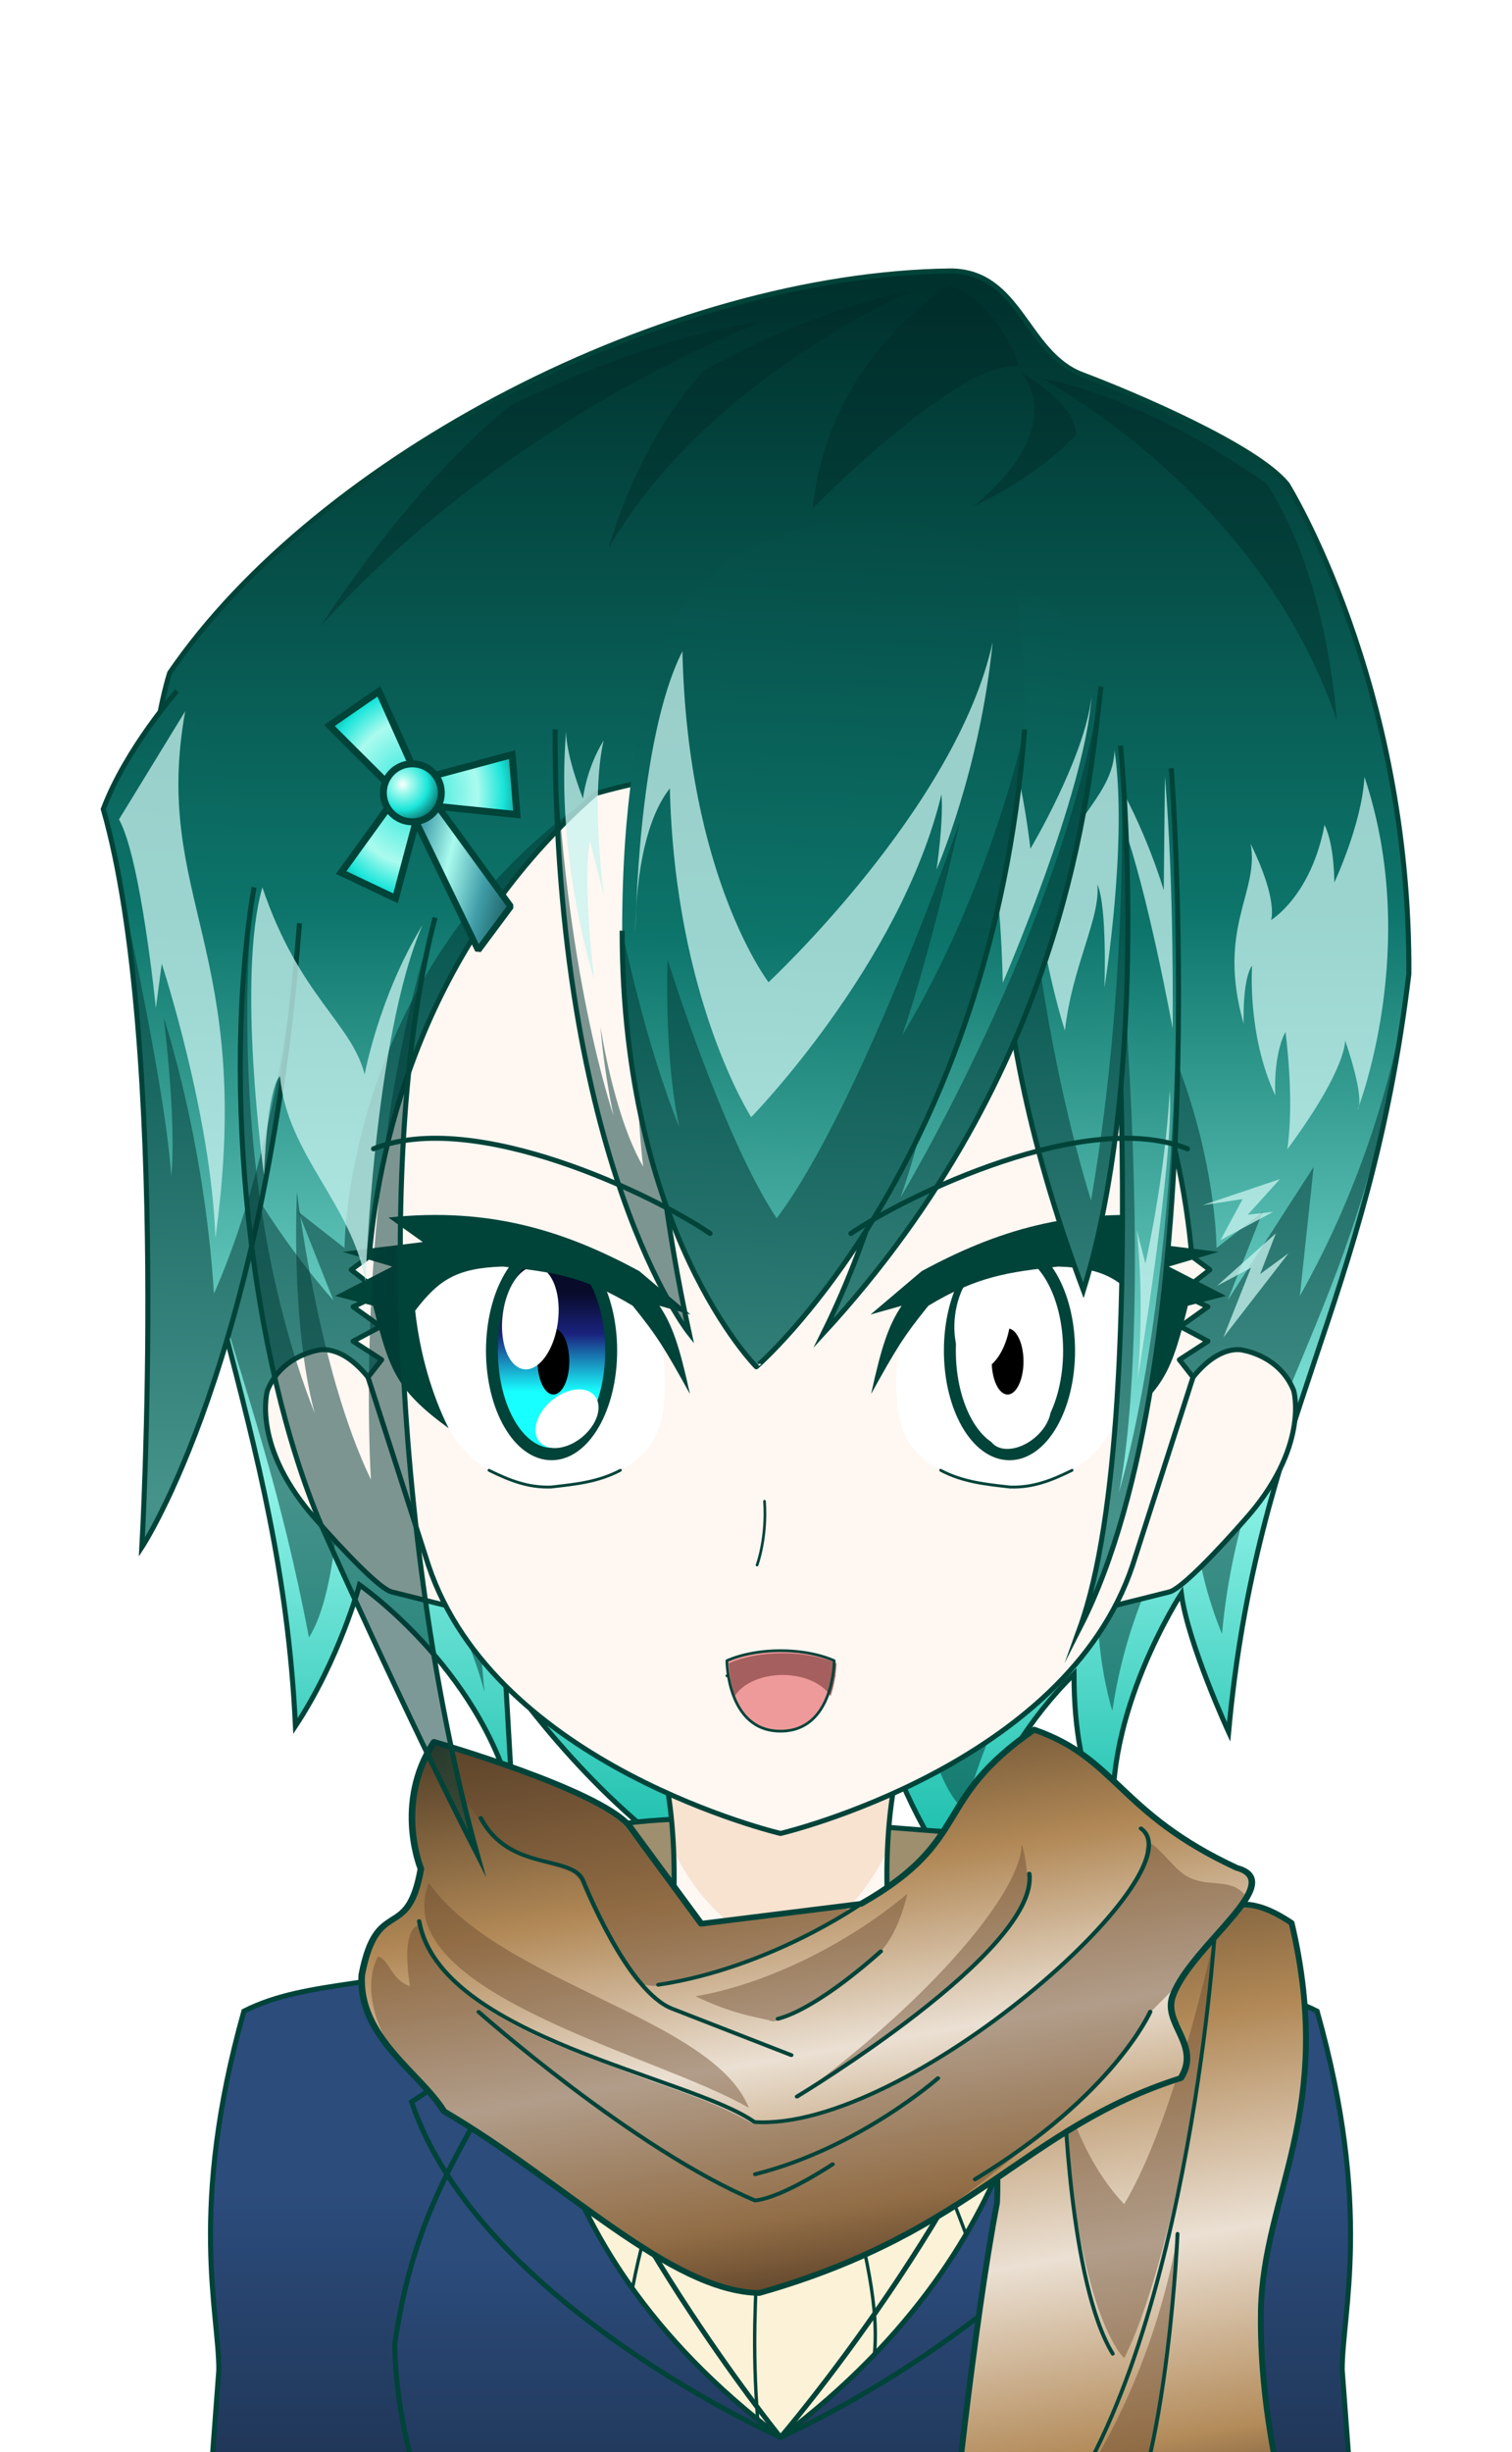 <svg id="fooko" width="450.82" height="730.91" viewBox="0 0 119.28 193.39" xmlns="http://www.w3.org/2000/svg" xmlns:xlink="http://www.w3.org/1999/xlink"><defs><linearGradient id="muffler"><stop stop-color="#644b2e" offset="0"/><stop stop-color="#b38b5a" offset=".113"/><stop stop-color="#ebe0d3" offset=".369"/><stop stop-color="#b18856" offset=".65"/><stop stop-color="#473621" offset="1"/></linearGradient><linearGradient id="coat"><stop stop-color="#1c304d" offset="0"/><stop stop-color="#2c4c7c" offset="1"/></linearGradient><linearGradient id="a"><stop stop-color="#16bcaa" offset="0"/><stop stop-color="#8ef2e7" offset=".242"/><stop stop-color="#0d756b" offset=".605"/><stop stop-color="#00312d" offset="1"/></linearGradient><linearGradient id="eye"><stop stop-color="#18ffff" offset="0"/><stop stop-color="#1a237e" offset=".581"/><stop stop-color="#080b29" offset="1"/></linearGradient><filter id="r" color-interpolation-filters="sRGB"><feGaussianBlur result="blur" stdDeviation="0.11 0.11"/></filter><linearGradient id="d" x1="85.99" x2="85.99" y1="70.115" y2="63.765" gradientTransform="translate(-.505 .336)" gradientUnits="userSpaceOnUse" xlink:href="#eye"/><clipPath id="t"><path d="M80.433 74.613c1.621.749 3.282.884 5.027 1.058 1.671.046 3.007-.419 4.498-1.058 1.867-.88 2.91-2.646 2.91-2.646s2.817-3 3.606-7.248c-2.033-4.46-8.024-3.733-8.024-3.733s-9.077-.189-10.928 5.425c0 0-.521 1.57-.187 4.483.399 1.9 1.385 2.937 3.098 3.719z" fill="#fef7f2" stroke="#004339" stroke-linecap="round" stroke-linejoin="round" stroke-width=".292"/></clipPath><clipPath id="s"><path d="M80.433 74.613c1.621.749 3.282.884 5.027 1.058 1.671.046 3.007-.419 4.498-1.058 1.867-.88 2.91-2.646 2.91-2.646s2.817-3 3.606-7.248c-2.033-4.46-8.024-3.733-8.024-3.733s-9.077-.189-10.928 5.425c0 0-.521 1.57-.187 4.483.399 1.9 1.385 2.937 3.098 3.719z" fill="#fef7f2" stroke="#004339" stroke-linecap="round" stroke-linejoin="round" stroke-width=".292"/></clipPath><filter id="q" color-interpolation-filters="sRGB"><feGaussianBlur result="blur" stdDeviation="0.11 0.11"/></filter><linearGradient id="f" x1="63.5" x2="63.5" y1="127" y2="2.646" gradientUnits="userSpaceOnUse" xlink:href="#a"/><linearGradient id="o" x1="62.177" x2="67.469" y1="103.19" y2="-23.812" gradientUnits="userSpaceOnUse" xlink:href="#a"/><linearGradient id="n" x1="62.177" x2="78.052" y1="103.19" y2="-26.458" gradientUnits="userSpaceOnUse" xlink:href="#a"/><linearGradient id="e" x1="62.177" x2="59.531" y1="103.19" y2="-23.812" gradientUnits="userSpaceOnUse" xlink:href="#a"/><linearGradient id="c" x1="62.177" x2="64.823" y1="103.19" y2="-23.812" gradientUnits="userSpaceOnUse" xlink:href="#a"/><linearGradient id="m" x1="62.177" x2="66.72" y1="103.19" y2="-35.038" gradientTransform="translate(.728 8.202)" gradientUnits="userSpaceOnUse" xlink:href="#a"/><linearGradient id="p" x1="37.035" x2="44.921" y1="46.316" y2="48.429" gradientUnits="userSpaceOnUse"><stop stop-color="#419ea9" offset="0"/><stop stop-color="#aafbee" offset=".258"/><stop stop-color="#419ea9" offset=".555"/><stop stop-color="#00312d" offset="1"/></linearGradient><radialGradient id="h" cx="36.391" cy="41.827" r="2.014" gradientTransform="translate(-17.326 -19.914) scale(1.476)" gradientUnits="userSpaceOnUse"><stop stop-color="#fff" offset="0"/><stop stop-color="#aafbee" offset=".159"/><stop stop-color="#1be5da" offset=".529"/><stop stop-color="#00312d" offset="1"/></radialGradient><radialGradient id="g" cx="37.192" cy="42.382" r="6.034" gradientTransform="matrix(1.367 0 0 1.529 -13.818 -22.442)" gradientUnits="userSpaceOnUse"><stop stop-color="#1be5da" offset="0"/><stop stop-color="#aafbee" offset=".484"/><stop stop-color="#1be5da" offset=".679"/><stop stop-color="#00312d" offset="1"/></radialGradient><linearGradient id="b" x1="62.177" x2="62.177" y1="103.19" y2="-29.104" gradientUnits="userSpaceOnUse" xlink:href="#a"/><linearGradient id="l" x1="63.765" x2="55.352" y1="158.68" y2="116.72" gradientUnits="userSpaceOnUse" xlink:href="#muffler"/><linearGradient id="k" x1="87.308" x2="78.028" y1="175.25" y2="122.55" gradientUnits="userSpaceOnUse" xlink:href="#muffler"/><linearGradient id="j" x1="64.546" x2="64.546" y1="181.5" y2="157.55" gradientUnits="userSpaceOnUse" xlink:href="#coat"/><linearGradient id="i" x1="61.056" x2="61.056" y1="180.22" y2="152.53" gradientUnits="userSpaceOnUse" xlink:href="#coat"/></defs><g transform="translate(-1.925 20.24)" fill="url(#f)" stroke-miterlimit="30" stroke-width=".397"><path d="M72.19 118.13s2.619 7.296 5.706 9.916c0 0 1.272-8.865 8.755-16.255 0 9.525 3.175 12.039 3.175 12.039-.926-8.864 5.292-18.389 5.292-18.389.529 3.969 3.732 10.912 3.732 10.912 2.232-24.487 11.038-33.395 14.219-59.775.132-23.019-9.59-38.62-9.59-38.62-2.397-2.98-11.938-7.055-16.183-8.656-4.425-1.669-4.871-8.106-10.34-8.174-22.357.257-49.923 14.589-61.641 31.689 0 0-1.871 5.519-2.058 16.651 2.058 28.625 10.851 42.469 11.974 66.416 3.461-5.239 5.051-11.132 5.051-11.132s9.354 6.455 12.067 16.838l-.561-9.729s6.174 9.167 14.78 14.967c0 0-2.339-4.022-1.216-10.103 0 0 3.783 7.565 13.44 11.931 0 0-.835-7.353 3.398-10.528z"/><path d="M28.225 82.314l-2.759-6.974 3.638 2.844s-.035-22.292 19.844-35.851l29.104-0c19.879 13.559 19.844 35.851 19.844 35.851l3.638-2.844-2.759 6.974 6.784-10.53-1.089 10.177c7.474-13.229 8.598-25.387 8.598-25.387-3.18 26.38-13.071 33.914-14.741 52.04 0 0-2.454-5.627-2.048-10.438 0 0-5.095 6.151-6.601 16.511 0 0-1.772-5.507-.93-11.29-7.734 6.936-10.72 19.155-10.72 19.155-3.087-2.619-3.929-11.88-3.929-11.88-7.133 6.543-6.766 13.334-6.766 13.334-9.657-4.366-11.85-15.485-11.85-15.485-3.368 5.987-2.245 12.067-2.245 12.067-8.606-5.8-14.125-19.083-14.125-19.083l1.029 11.693c-2.713-10.383-11.319-18.428-11.319-18.428s-.094 10.383-2.526 14.125c-4.397-23.105-10.983-30.806-13.041-59.43 1.472 12.898 8.188 25.18 14.968 32.85z" fill="#013733" fill-opacity=".51"/><path d="M78.729 19.675s4.471-1.901 8.071-5.588c.094-2.535-4.287-4.918-4.287-4.918 3.67 4.906-3.784 10.506-3.784 10.506zM61.937 5.196s-7.071.45-19.721 6.518c-8.204 6.616-14.986 17.419-14.986 17.419 15.076-16.755 34.707-23.937 34.707-23.937zM84.04 9.579s7.572 1.094 17.771 8.294c4.909 7.339 5.575 18.718 5.575 18.718-6.098-18.065-23.347-27.012-23.347-27.012zm-1.721-.953c-4.724-.561-16.277 11.225-16.277 11.225 1.169-11.88 10.758-17.586 10.758-17.586 4.022 1.45 5.519 6.361 5.519 6.361zm-8.485-5.884s-6.589.828-16.328 6.218c-5.271 5.486-7.551 13.983-7.551 13.983 7.895-13.496 23.878-20.202 23.878-20.202z" fill="#012b27" fill-opacity=".415"/><path d="M72.19 118.13s2.619 7.296 5.706 9.916c0 0 1.272-8.865 8.755-16.255 0 9.525 3.175 12.039 3.175 12.039-.926-8.864 5.292-18.389 5.292-18.389.529 3.969 3.732 10.912 3.732 10.912 2.232-24.487 11.038-33.395 14.219-59.775.132-23.019-9.59-38.62-9.59-38.62-2.397-2.98-11.938-7.055-16.183-8.656-4.425-1.669-4.871-8.106-10.34-8.174-22.357.257-49.923 14.589-61.641 31.689 0 0-1.871 5.519-2.058 16.651 2.058 28.625 10.851 42.469 11.974 66.416 3.461-5.239 5.051-11.132 5.051-11.132s9.354 6.455 12.067 16.838l-.561-9.729s6.174 9.167 14.78 14.967c0 0-2.339-4.022-1.216-10.103 0 0 3.783 7.565 13.44 11.931 0 0-.835-7.353 3.398-10.528z" fill="none" stroke="#004339"/><path d="M103.58 78.595l-2.244 1.646 1.24-3.21-4.655 4.149 2.69-1.429-2.175 5.485m-.226-7.675l1.746-3.236-3.161.486 6.106-2.061-2.547 2.814 2.005-.229m7.207-34.304c4.505 13.438-.541 26.241-.541 26.241s.689-.541-.987-5.466c0 0 .213 2.139-4.557 8.593.584-4.003-.147-9.25-.147-9.25s-.943 1.541-.803 5.002c-2.245-4.798-1.828-10.245-1.828-10.245-.794 1.125-.665 4.602-.665 4.602-2.165-7.593 1.264-10.359.547-14.203 2.205 4.481 1.613 6.015 1.613 6.015s3.159-1.881 4.217-7.503c.794 1.587.773 4.543.773 4.543s2.179-4.627 2.377-8.331z" fill="#c9f3ef" fill-opacity=".757"/></g><path d="M45.7 144.59c7.938-2.646 26.458 0 31.75 0v15.875h-31.75z" fill="#9e8f6e" stroke="#004339" stroke-linejoin="round" stroke-width=".397"/><path d="M29.104 171.98s-2.646-26.458 2.646-34.396c2.646-2.646 21.167-2.646 26.458-7.938h10.583c5.292 5.292 23.812 5.292 26.458 7.938 5.292 7.938 2.646 34.396 2.646 34.396z" fill="#fef7f2" transform="translate(-1.925 20.24)"/><path d="M29.825 157.82c2.646-2.646 21.167-2.646 26.458-7.938m10.583 0c5.292 5.292 23.812 5.292 26.458 7.938m-35.983 4.763s-2.394-2.272-4.733-2.739c0 0-11.218-.354-13.229-2.646m26.429 5.385s2.394-2.272 4.733-2.739c0 0 11.218-.354 13.229-2.646" fill="none" stroke="#004339" stroke-linecap="round" stroke-linejoin="round" stroke-width=".397"/><path d="M92.999 136.49c5.511-2.472 16.308 2.531 15.429 12.854l1.29 16.042c-1.24 11.887-6.532 14.533-13.509 4.348l-3.764-19.028s-1.571-10.782.552-14.216z" fill="#fef7f2" transform="matrix(-.997 .077 .077 .997 115.43 13.93)"/><path d="M31.413 156.763c-5.815-.519-14.164 5.122-12.658 14.37l-.058 16.094m13.802 3.301L34.795 171.267" fill="none" stroke="#004339" stroke-linecap="round" stroke-linejoin="round" stroke-width=".397"/><path d="M92.999 136.49c5.511-2.472 16.308 2.531 15.429 12.854l1.29 16.042c-1.24 11.887-6.532 14.533-13.509 4.348l-3.764-19.028s-1.571-10.782.552-14.216z" fill="#fef7f2" transform="rotate(4.392 -177.78 107.64)"/><path d="M91.738 156.763c5.815-.519 14.164 5.122 12.658 14.37l.058 16.094m-13.802 3.301l-2.296-19.26" fill="none" stroke="#004339" stroke-linecap="round" stroke-linejoin="round" stroke-width=".397"/><path d="M72.76 134.94c-1.323-2.646-1.323-15.875 1.323-18.521h-21.167c2.646 2.646 2.646 15.875 1.323 18.521 1.323 2.646 9.26 3.134 9.26 3.134s7.938-.488 9.26-3.134z" fill="#fef7f2" transform="translate(-1.925 20.24)"/><path d="M71.934 125.68c.165-3.969.827-7.938 2.15-9.26h-21.167c1.323 1.323 1.984 5.292 2.15 9.26 3.142 6.615 8.434 7.938 8.434 7.938s5.292-1.323 8.434-7.938z" fill="#f8e2d0" transform="translate(-1.925 20.24)"/><path d="M70.835 155.18c-1.323-2.646-1.323-15.875 1.323-18.521h-21.167c2.646 2.646 2.646 15.875 1.323 18.521" fill="none" stroke="#004339" stroke-linecap="round" stroke-width=".397"/><path d="M83.873 137.12v35.255l-39.621.187v-35.111z" fill="#fcf2d8" transform="translate(-1.925 20.24)"/><path d="M43.08 159.26c.331 5.226-15.623 19.405-8.148 32.7m12.944-28.455c-.794 6.813-14.016 16.663-5.549 29.297m10.747-26.775c.132 6.218-7.735 20.37-.79 26.587m28.519-34.021c.661 9.79 15.036 20.594 7.693 33.691m-9.604-31.864c-.397 8.07 10.2 22.669 3.056 32.194m-9.317-28.689c.132 9.194 10.839 19.826 1.644 28.624m-8.218-26.367c.728 9.591 6.432 19.421-.117 26.367m-6.639-25.294c1.521 8.864-.637 13.124.686 25.89" fill="none" stroke="#004339" stroke-width=".265"/><g fill="url(#i)" stroke="#004339" stroke-width=".397" transform="translate(-1.925 20.24)"><path d="M86.844 133.79c7.596 2.85 13.918 2.003 18.989 4.584 4.408 15.674 1.949 23.838 1.979 28.31l.76 10.187-21.264-1.624zM40.156 133.79c-7.596 2.85-13.918 2.003-18.99 4.584-4.408 15.674-1.949 23.838-1.979 28.31l-.76 10.187 21.264-1.624z"/><path d="M44.885 130.95c-3.836 2.478-11.797 3.897-11.797 3.897.204 2.92 5.499 7.644 5.499 7.644l6.527-4.823zm38.68.425c3.836 2.478 10.957 3.753 10.957 3.753-.204 2.92-5.499 7.637-5.499 7.637l-5.993-5.617z"/></g><path d="M47.625 124.35c2.117 10.716 13.097 10.98 13.097 10.98 8.665-.265 19.711-5.073 18.653-10.98 5.159 1.125 5.292 2.646 5.292 2.646.595 5.226-.926 6.35-.794 10.12-1.918 3.44-11.652 8.939-21.828 9.856-6.334.571-16.603-5.093-17.793-9.525.926-3.506-.486-7.844.837-11.482 0 0 .949-1.416 2.537-1.615z" fill="#fcf2d8" transform="translate(-1.925 20.24)"/><g fill="none" stroke="#004339"><path d="M80.675 154.82s-1.356 3.134-11.506 5.846m-13.985 3.695c13.657-1.684 20.954-10.524 20.954-10.524m-30.776 1.263c5.426 5.706 13.564 7.39 13.564 7.39" stroke-linecap="round" stroke-width=".265"/><path d="M76.757 147.96c6.063.084 2.933 2.463 3.167 7.795.935 1.684.879 2.836.879 2.836m-7.38-7.376c3.321.889 1.528 2.842 1.574 3.825-1.45 3.414-.316 3.808-.316 3.808 3.461-.187 4.21 1.57 4.21 1.57m-9.917-6.952c1.871.234 1.032 5.519 1.032 5.519-1.169 1.216-.727 1.652-.727 1.652 2.666.889 3.351 3.286 3.351 3.286m-26.016-16.342c-3.905.47-1.928 1.738-2.489 6.883-.047 1.216-.906 1.378-1.046 4.793m6.385-7.567c-2.479 0-.794 2.586-.466 6.468 0 0-.936 1.368-1.123 5.344m6.058-9.02c-1.263.374.286 3.879.239 6.452-.748.702-.397 3.267-1.099 5.091m10.458-11c1.356 1.076.538 7.043.538 7.043s.584 3.036 1.988 4.112m-7.353-10.613c-1.871.748 2.028 5.542.859 7.974-1.33.31-.261 3.711-.261 3.711" stroke-width=".265"/><path d="M45.7 144.59c2.117 10.716 13.097 10.98 13.097 10.98 8.665-.265 19.711-5.073 18.653-10.98 5.159 1.125 5.292 2.646 5.292 2.646.595 5.226-.926 6.35-.794 10.12-1.918 3.44-11.652 8.939-21.828 9.856-6.334.571-16.603-5.093-17.793-9.525.926-3.506-.486-7.844.837-11.482 0 0 .949-1.416 2.537-1.615z" stroke-linecap="round" stroke-linejoin="round" stroke-width=".397"/></g><g fill="url(#j)" stroke="#004339" stroke-width=".397" transform="translate(-1.925 20.24)"><path d="M83.873 137.12c3.44 11.046 8.214 15.017 10.066 27.651-.12 6.21-1.839 10.714-1.839 10.714l-57.199-.146s-1.718-4.494-1.839-10.704c1.852-12.634 6.625-16.468 11.189-27.183 0 0-1.918 18.653 19.248 34.528 21.167-15.875 20.373-34.859 20.373-34.859z"/><path d="M63.5 171.98s-14.751-18.19-19.248-34.528c0 0-5.038 5.03-9.856 8.07 5.292 15.875 29.104 26.458 29.104 26.458s15.875-18.521 20.373-34.859c0 0 3.914 5.36 8.731 8.4-5.292 15.875-29.104 26.458-29.104 26.458"/></g><g stroke="#004339" stroke-linecap="round" stroke-linejoin="round"><g fill="#fef7f2" stroke-width=".397"><path d="M29.031 108.611c-2.183-2.712-3.969-2.117-3.969-2.117s-2.877.43-3.969 3.175c0 0-1.323 4.498 3.969 10.319 0 0 4.511 5.182 5.821 5.556l4.233 1.058M94.119 108.611c2.183-2.712 3.969-2.117 3.969-2.117s2.877.43 3.969 3.175c0 0 1.323 4.498-3.969 10.319 0 0-4.511 5.182-5.821 5.556l-4.233 1.058"/><path d="M76.127 62.574c13.3 11.637 17.06 26.82 17.895 36.509l1.42 1.062-2.381 1.852 2.228 1.066-2.172 1.555 2.178 1.16-2.255 1.46 1.078 1.375-4.763 14.817c-5.292 15.875-27.781 21.167-27.781 21.167s-22.49-5.292-27.781-21.167l-4.763-14.817 1.078-1.375-2.255-1.46 2.178-1.16-2.172-1.555 2.228-1.066-2.381-1.852 1.42-1.062c.835-9.689 4.595-24.872 17.895-36.509 9.26-2.646 19.844-2.646 29.104 0"/></g><path d="M60.312 118.398c.205 2.914-.589 5.031-.589 5.031" fill="none" stroke-width=".212"/></g><g id="mouth" transform="translate(-44.258 1.72)"><path d="M101.6 130.44s1.587.794 4.233.794 4.233-.794 4.233-.794" fill="none" stroke="#004339" stroke-linecap="round" stroke-linejoin="round" stroke-width=".212" id="mouth_close"/><g id="mouth_open"><path d="M101.6 129.38s1.587-.794 4.233-.794 4.233.794 4.233.794 0 5.557-4.233 5.557c-4.233 0-4.233-5.557-4.233-5.557z" fill="#ef9a9a" transform="translate(0 -.127)"/><path transform="scale(.265)" d="M400 485.52c-10 0-16 3-16 3s.021 4.775 1.754 9.77a15.357 10 0 0 1 14.246-6.287 15.357 10 0 0 1 14.248 6.281c1.73-4.992 1.752-9.764 1.752-9.764s-6-3-16-3z" fill="#a65f5f"/><path d="M101.6 129.253s1.587-.794 4.233-.794 4.233.794 4.233.794 0 5.557-4.233 5.557c-4.233 0-4.233-5.557-4.233-5.557z" fill="none" stroke="#004339" stroke-linecap="round" stroke-linejoin="round" stroke-width=".212"/></g></g><g stroke-linecap="round" stroke-linejoin="round"><g clip-path="url(#t)" transform="matrix(-1.09 0 0 1.252 136.62 22.538)"><path transform="scale(.265)" d="M284.7 292.54l-.458-69.924 83.231-.784-.226 70.384z" fill="#fff"/><g id="black_eye_right" transform="matrix(1.087 0 0 .984 -7.502 .361)"><ellipse cx="85.485" cy="67.805" rx="3.969" ry="6.615" fill="url(#d)" stroke="#004339" stroke-width=".794"/><ellipse cx="85.361" cy="68.494" rx="1.058" ry="2.117" stroke-width=".265"/><path transform="matrix(-.895 -.445 -.237 .971 170.6 -.054)" d="M70.577 105.66a2.304 1.619 0 0 1-2.304 1.619 2.304 1.619 0 0 1-2.304-1.619 2.304 1.619 0 0 1 2.304-1.619 2.304 1.619 0 0 1 2.304 1.619zm-1.402-5.976a2.033 3.089 17.871 0 1-2.999 1.751 2.033 3.089 17.871 0 1-.54-3.873 2.033 3.089 17.871 0 1 2.999-1.751 2.033 3.089 17.871 0 1 .54 3.873z" fill="#fff" filter="url(#r)"/></g></g><path d="M80.433 74.612c1.621.749 3.282.884 5.027 1.058 1.671.046 3.007-.419 4.498-1.058" fill="none" stroke="#004339" stroke-width=".181" transform="matrix(-1.09 0 0 1.252 136.62 22.538)"/><path d="M79.549 64.25c3.546-1.869 5.852-2.125 9.391-2.469 3.378.088 4.659.857 6.353 2.778-.335 2.65-1.182 5.252-2.425 7.408 3.805-2.412 4.318-3.693 5.463-7.717l2.762-.617-4.143-1.852 3.591-.926-5.801-.617 2.486-1.543c-7.338-.69-12.851.869-18.158 3.375l-3.707 2.734 2.254-.553c-.926 1.205-1.438 2.486-2.21 5.556 1.796-2.814 2.309-3.582 4.143-5.556z" fill="#004339" transform="matrix(-1.09 0 0 1.252 136.62 22.538)"/></g><g stroke-linecap="round" stroke-linejoin="round"><g clip-path="url(#s)" transform="matrix(1.09 0 0 1.252 -13.472 22.539)"><path transform="scale(.265)" d="M284.7 292.54l-.458-69.924 83.231-.784-.226 70.384z" fill="#fff"/><g id="black_eye_left" transform="matrix(1.087 0 0 .984 -7.502 .361)"><ellipse cx="85.485" cy="67.805" rx="3.969" ry="6.615" fill="url(#d)" stroke="#004339" stroke-width=".794"/><ellipse cx="85.361" cy="68.494" rx="1.058" ry="2.117" stroke-width=".265"/><path transform="matrix(.895 -.445 .237 .971 0 0)" d="M70.577 105.66a2.304 1.619 0 0 1-2.304 1.619 2.304 1.619 0 0 1-2.304-1.619 2.304 1.619 0 0 1 2.304-1.619 2.304 1.619 0 0 1 2.304 1.619zm-1.402-5.976a2.033 3.089 17.871 0 1-2.999 1.751 2.033 3.089 17.871 0 1-.54-3.873 2.033 3.089 17.871 0 1 2.999-1.751 2.033 3.089 17.871 0 1 .54 3.873z" fill="#fff" filter="url(#q)"/></g></g><path d="M80.433 74.612c1.621.749 3.282.884 5.027 1.058 1.671.046 3.007-.419 4.498-1.058" fill="none" stroke="#004339" stroke-width=".181" transform="matrix(1.09 0 0 1.252 -13.472 22.539)"/><path d="M79.549 64.25c3.546-1.869 5.852-2.125 9.391-2.469 3.378.088 4.659.857 6.353 2.778-.335 2.65-1.182 5.252-2.425 7.408 3.805-2.412 4.318-3.693 5.463-7.717l2.762-.617-4.143-1.852 3.591-.926-5.801-.617 2.486-1.543c-7.338-.69-12.851.869-18.158 3.375l-3.707 2.734 2.254-.553c-.926 1.205-1.438 2.486-2.21 5.556 1.796-2.814 2.309-3.582 4.143-5.556z" fill="#004339" transform="matrix(1.09 0 0 1.252 -13.472 22.539)"/></g><g><path d="M86.898 128.88l2.971 1.732c3.638 1.984 3.708-.317 7.413 2.197 3.043 13.163-1.97 18.909-2.103 27.111-.132 8.731 2.524 16.574 2.524 16.574l-23.76.093s1.593-15.827 3.18-24.228c.265-5.755-1.31-9.074-1.31-9.074z" fill="url(#k)" transform="matrix(1.153 0 0 1.13 -10.271 1.582)"/><path d="M89.475 154.51s-1.632 11.942-9.239 20.904l5.575.116s2.869-5.344 3.663-21.021zm2.534-20.829s-2.646 12.766-6.185 18.752c-3.01-3.208-4.11-7.901-4.11-7.901.761 15.61 4.11 18.65 4.11 18.65s4.167-7.574 6.185-29.501z" fill="#68492e" fill-opacity=".444" transform="matrix(1.153 0 0 1.13 -10.271 1.582)"/><path d="M81.715 144.53s.351 13.384 3.328 18.345m6.967-29.196s-1.942 30.043-11.773 41.734m9.239-20.904s-.62 14.737-3.663 21.021" fill="none" stroke="#004339" stroke-linecap="round" stroke-linejoin="round" stroke-width=".265" transform="matrix(1.153 0 0 1.13 -10.271 1.582)"/><path d="M86.898 128.88l2.971 1.732c3.638 1.984 3.708-.317 7.413 2.197 3.043 13.163-1.97 18.909-2.103 27.111-.132 8.731 2.524 16.574 2.524 16.574l-23.76.093s1.593-15.827 3.18-24.228c.265-5.755-1.31-9.074-1.31-9.074z" fill="none" stroke="#004339" stroke-linecap="round" stroke-linejoin="round" stroke-width=".397" transform="matrix(1.153 0 0 1.13 -10.271 1.582)"/><g><path d="M44.119 120.19s9.86 3.269 11.777 5.842l4.362 6.858 9.657-1.389c6.813-4.498 4.167-7.144 10.451-12.171 5.007 2.008 5.093 5.819 12.237 9.657 3.134.982-2.667 5.356-3.837 8.864-.702 2.011 1.726 3.482.463 5.821-9.541 3.508-12.37 10.712-25.466 15.015-5.377-.116-11.726-7.735-19.05-12.7-1.403-2.666-5.195-5.175-4.961-9.525.935-5.613 2.777-2.17 3.572-7.408 0 0-1.638-4.561.794-8.864z" fill="url(#l)" transform="matrix(1.306 0 0 1.129 -23.378 1.684)"/><path transform="matrix(.345 0 0 .299 -23.378 1.684)" d="M170.7 456.05c-.825 1.284-.617 3.068-.654 4.582.235 5.13 4.43 8.664 6.767 12.89 1.5 2.856 3.297 5.641 5.799 7.766 4.261 3.753 10.192 4.343 15.198 6.646 2.872 1.159 3.27 4.623 4.453 7.101 3.144 7.63 6.405 15.301 11.051 22.161 2.851 1.421 6.223 1.121 9.222.274 13.851-3.292 26.766-9.855 38.39-17.974.936-.336 1.037-1.983-.198-1.774-10.989 1.498-21.955 3.153-32.938 4.688-6.05-8.855-11.363-18.205-17.655-26.892-4.608-4.745-10.762-7.559-16.615-10.445-7.287-3.339-14.74-6.321-22.274-9.055l-.545.033zm159.7 24.489c-1.153 1.053-.39 2.943-1.071 4.282-2.709 9.003-8.957 16.39-14.917 23.451-15.273 16.934-32.965 32.376-53.971 41.778-6.395 2.832-13.472 4.9-20.429 4.578-9.491-6.496-20.595-9.958-31-14.656-13.984-6.08-28.746-12.192-38.811-24.128-3.287-3.882-5.905-8.534-6.811-13.61 0 0-4.042.445-1.875 16.021-4.333-1.565-4.997-7.569-7.367-7.804-4.09 9.39.781 22.695 6.54 29.549 3.112 3.68 5.856 7.662 8.811 11.448 4.881 4.112 10.298 7.568 15.144 11.741 12.545 9.975 24.312 21.038 37.863 29.676 5.589 3.244 11.65 6.29 18.2 6.682 15.961-5.103 21.306-7.066 36.619-17.145 17.331-13.435 45.919-39.724 53.057-56.77l6.401-7.435c2.193-7.075 5.521-9.01 9.748-14.948 2.025-2.982 4.689-5.758 5.832-9.179-3.306-4.398-8.291-1.834-12.806-4.586-2.823-1.399-6.127-7.22-8.73-8.961l-.353.013zm-55.159 13.332c-14.272 13.841-33.115 24.112-48.461 27.044 6.781 3.662 10.363 4.713 16.146 6.141 1.079.209 1.204.737 2.328.315 9.496-3.765 16.581-9.723 23.492-17.816 4.562-5.062 6.496-15.684 6.496-15.684zm26.137-13.001s.829 1.915 1.267 8.165c1.031 18.325-39.533 49.679-53.033 58.867 31.5-26.625 51.641-54.656 51.766-67.031zm-135.56 10.109c-9.899 28.991 53.033 45.608 73.186 59.397-8.141-23.832-57.182-32.971-73.186-59.397z" fill="#68492e" fill-opacity=".444"/><path d="M80.074 129.39c.608 5.379-14.032 15.575-14.032 15.575m-1.153-5.432c2.479-.748 6.216-4.714 6.216-4.714m-24.164-9.315c1.731 3.789 5.473 2.534 6.174 4.358 0 0 2.666 7.811 5.426 8.98l7.156 3.227m21.122-15.835c3.603 2.977-14.119 21.194-23.349 20.508-3.873-3.188-19.002-5.893-20.252-14.032m26.699-1.215s-5.511 4.489-12.246 5.658m16.886 6.53s-4.772 4.882-11.039 6.706m23.862-11.354s-2.183 5.821-10.583 11.708m-29.981-11.692s9.349 9.598 16.696 13.172c1.685-.21 4.68-2.531 4.68-2.531" fill="none" stroke="#004339" stroke-linecap="round" stroke-linejoin="round" stroke-width=".265" transform="matrix(1.306 0 0 1.129 -23.378 1.684)"/><path d="M44.119 120.19s9.86 3.269 11.777 5.842l4.362 6.858 9.657-1.389c6.813-4.498 4.167-7.144 10.451-12.171 5.007 2.008 5.093 5.819 12.237 9.657 3.134.982-2.667 5.356-3.837 8.864-.702 2.011 1.726 3.482.463 5.821-9.541 3.508-12.37 10.712-25.466 15.015-5.377-.116-11.726-7.735-19.05-12.7-1.403-2.666-5.195-5.175-4.961-9.525.935-5.613 2.777-2.17 3.572-7.408 0 0-1.638-4.561.794-8.864z" fill="none" stroke="#004339" stroke-linecap="round" stroke-linejoin="round" stroke-width=".397" transform="matrix(1.306 0 0 1.129 -23.378 1.684)"/></g></g><g transform="matrix(1.271 -.03 .03 1.271 -15.739 9.791)" stroke="#004339"><path d="M37.162 44.154l3.67 8.064 2.079-2.662-4.369-6.306z" fill="url(#p)" stroke-linejoin="bevel" stroke-miterlimit="1" stroke-width=".397"/><path d="M31.927 38.067l3.122-2.046 2.33 5.544 5.843-1.424.211 3.726-5.966-.755-1.688 5.772-3.333-1.68 3.637-4.79z" fill="url(#g)" stroke-width=".43"/><circle cx="36.976" cy="42.364" r="1.799" fill="url(#h)" stroke-miterlimit="30" stroke-width=".43"/></g><g transform="translate(-.602 46.698)" fill="url(#b)" stroke="#004339" stroke-miterlimit="30" stroke-width=".397"><g stroke="none"><path d="M24.227 26.111c-2.646 34.396-12.435 49.212-12.435 49.212s2.249-39.688-3.043-58.208c1.786-4.763 5.821-9.327 5.821-9.327" fill="url(#c)"/><path d="M14.112 46.059c.431-4.396-.597-12.496-.597-12.496s3.194 9.489 3.965 21.757c5.504-12.386 6.747-29.209 6.747-29.209-2.646 34.396-12.435 49.212-12.435 49.212s2.249-39.688-3.043-58.208c0 0 4.802 20.525 5.364 28.944z" fill="#013733" fill-opacity=".51"/><path d="M9.988 17.926c1.72 3.043 2.91 14.883 2.91 14.883l.463-3.506s3.903 11.906 4.233 21.63c3.163-22.836-5.03-26.801-2.381-41.54z" fill="#c9f3ef" fill-opacity=".758"/></g><path d="M24.227 26.111c-2.646 34.396-12.435 49.212-12.435 49.212s2.249-39.688-3.043-58.208c1.786-4.763 5.821-9.327 5.821-9.327" fill="none"/><g><g stroke="none"><path d="M34.925 25.669c-4.783 18.172-3.097 50.717 3.317 73.856-5.831-11.419-12.313-25.971-12.313-25.971-5.556-13.097-7.938-34.396-5.292-50.271" fill="url(#c)"/><path d="M34.925 25.669c-4.783 18.172-3.097 50.717 3.317 73.856-5.831-11.419-12.313-25.971-12.313-25.971-5.556-13.097-7.938-34.396-5.292-50.271 0 0-2.877 21.933 4.793 41.484-1.928-7.195-1.403-17.493-1.403-17.493s1.629 14.018 5.838 22.718c0 0-1.582-23.837 5.059-44.323z" fill="#013733" fill-opacity=".51"/><path d="M21.431 45.971s-2.183-15.478-.132-22.688c2.91 8.599 7.011 10.649 8.07 14.751 0 0 1.125-6.152 4.564-11.774-3.837 8.797-4.498 28.112-4.498 28.112-1.058-6.085-6.218-10.054-6.747-16.206-1.058 1.125-1.257 7.805-1.257 7.805z" fill="#c9f3ef" fill-opacity=".758"/></g><path d="M34.925 25.669c-4.783 18.172-3.097 50.717 3.317 73.856-5.831-11.419-12.313-25.971-12.313-25.971-5.556-13.097-7.938-34.396-5.292-50.271" fill="none"/></g></g><g transform="translate(-.602 46.698)" fill="url(#b)" stroke="#004339" stroke-miterlimit="30" stroke-width=".397"><g stroke="none"><path d="M87.71 13.841s4.282 50.554-1.901 67.8c10.78-21.067 7.192-67.751 7.192-67.751" fill="url(#c)"/><path d="M87.71 13.841s4.282 50.554-1.901 67.8c10.78-21.067 7.192-67.751 7.192-67.751 2.151 37.511-4.147 57.144-4.147 57.144s3.533-13.789-1.144-57.194z" fill="#013733" fill-opacity=".51"/><path d="M92.88 39.321c.374 5.285-2.557 22.919-2.557 22.919s.616-5.547-.039-11.908l.678 2.615s1.544-6.75 1.918-13.626zm-.378-24.787c.748 8.84.608 19.878.608 19.878s-1.964-10.851-3.976-16.277l-.281 4.303-.561-8.279c2.713 4.49 4.116 9.354 4.116 9.354z" fill="#c9f3ef" fill-opacity=".757"/></g><path d="M87.71 13.841s4.282 50.554-1.901 67.8c10.78-21.067 7.192-67.751 7.192-67.751" fill="none"/><g><g stroke="none"><path d="M81.248 10.091c-2.58 8.665-3.115 23.811 4.822 44.977 5.452-17.545 2.927-42.964 2.927-42.964" fill="url(#e)"/><path d="M81.248 10.091c-2.58 8.665-3.115 23.811 4.822 44.977 5.452-17.545 2.927-42.964 2.927-42.964s.934 16.934-2.32 35.863c0 0-5.656-17.28-5.429-37.876z" fill="#013733" fill-opacity=".51"/><path d="M88.526 12.476c1.066 7.283-.795 18.709-.795 18.709s.232-6.352-.561-8.138c.265 2.646-1.962 6.365-2.558 11.524 0 0-3.607-10.809-2.681-23.311.728 5.755 2.526 9.729 2.526 9.729.794-3.241 3.964-5.152 4.069-8.512z" fill="#c9f3ef" fill-opacity=".757"/></g><path d="M81.248 10.091c-2.58 8.665-3.115 23.811 4.822 44.977 5.452-17.545 2.927-42.964 2.927-42.964" fill="none"/></g></g><g stroke="#004339" stroke-miterlimit="30" stroke-width=".397"><g fill="url(#b)" transform="translate(-.602 46.698)"><g stroke="none"><path d="M87.452 7.45c-.935 8.325-2.772 30.245-21.894 50.998 8.138-16.464 9.781-37.756 10.556-56.838C81.353-2.412 85.207.995 87.452 7.45z" fill="url(#n)"/><path d="M87.452 7.45c-.935 8.325-2.772 30.245-21.894 50.998 8.138-16.464 9.781-37.756 10.556-56.838 2.713 27.034-4.472 46.132-4.472 46.132s12.817-21.303 15.811-40.292z" fill="#013733" fill-opacity=".51"/><path d="M86.717 8.202c-.529 7.673-7.011 22.622-7.011 22.622s-.066-7.739-1.455-14.221l-1.389 5.622c.794-2.977.86-12.039.066-18.19 3.77 4.763 4.961 16.206 4.961 16.206s4.3-7.21 4.829-12.039z" fill="#c9f3ef" fill-opacity=".758"/></g><path d="M87.452 7.45c-.935 8.325-2.772 30.245-21.894 50.998 8.138-16.464 9.781-37.756 10.556-56.838" fill="none"/></g><g fill="url(#b)" transform="translate(-.602 46.698)"><g stroke="none"><path d="M44.391 10.824c-0 34.396 10.583 47.625 10.583 47.625-3.638-16.669-4.094-33.674-2.403-51.881" fill="url(#e)"/><path d="M44.391 10.824c-0 34.396 10.583 47.625 10.583 47.625-3.638-16.669-4.094-33.674-2.403-51.881-3.18 24.415-1.229 38.742-1.229 38.742-2.339-4.022-3.368-11.038-3.368-11.038.281 3.648 1.029 7.016 1.029 7.016s-3.958-11.475-4.613-30.464z" fill="#013733" fill-opacity=".51"/><path d="M45.262 10.979c-.86 10.054 2.213 19.561 2.213 19.561s-.937-7.516-.342-10.955l1.123 4.397s-1.092-7.65-.034-12.28c-1.389 2.249-1.629 4.582-1.629 4.582s-1.33-3.32-1.33-5.305z" fill="#c9f3ef" fill-opacity=".757"/></g><path d="M44.391 10.824c-0 34.396 10.583 47.625 10.583 47.625-3.638-16.669-4.094-33.674-2.403-51.881" fill="none"/></g><g fill="url(#o)" transform="translate(-.602 46.698)"><g stroke="none"><path d="M80.499-.198c-3.44-7.144-18.124-7.739-25.532.463 0 0-5.284 6.226-5.284 26.434 0 23.812 10.583 34.396 10.583 34.396s18.521-15.875 21.167-50.271c0-9.833-.933-11.022-.933-11.022z" fill="url(#m)"/><path d="M54.197 42.205s-1.164-4.611-.929-13.216c0 0 4.349 13.986 8.605 20.394 6.615-8.797 14.467-31.35 14.467-31.35s-2.249 10.12-4.564 16.933c6.945-11.509 9.658-24.143 9.658-24.143-2.646 34.396-21.167 50.271-21.167 50.271s-10.583-10.583-10.583-34.396c0 0 1.801 8.864 4.514 15.506z" fill="#013733" fill-opacity=".51"/><path d="M50.734 26.855s.132-15.179 3.704-22.19c.397 17.793 6.792 26.099 6.792 26.099s14.837-13.796 17.682-26.827c-.992 10.12-4.432 17.957-4.432 17.957s.561-3.635.397-5.953c-3.241 13.428-15.015 25.466-15.015 25.466s-6.019-9.327-6.416-25.929c-2.869 3.603-2.712 11.377-2.712 11.377z" fill="#c9f3ef" fill-opacity=".758"/></g><path d="M49.683 26.699c0 23.812 10.583 34.396 10.583 34.396S78.787 45.22 81.433 10.824" fill="none"/></g></g><g stroke="#004339" stroke-linecap="round" stroke-linejoin="round"><path d="M29.469 90.603c7.997-3.209 22.184 3.683 26.548 6.676" fill="none" stroke-width=".397"/></g><g stroke="#004339" stroke-linecap="round" stroke-linejoin="round"><path d="M93.679 90.603c-7.997-3.209-22.184 3.683-26.548 6.676" fill="none" stroke-width=".397"/></g></svg>